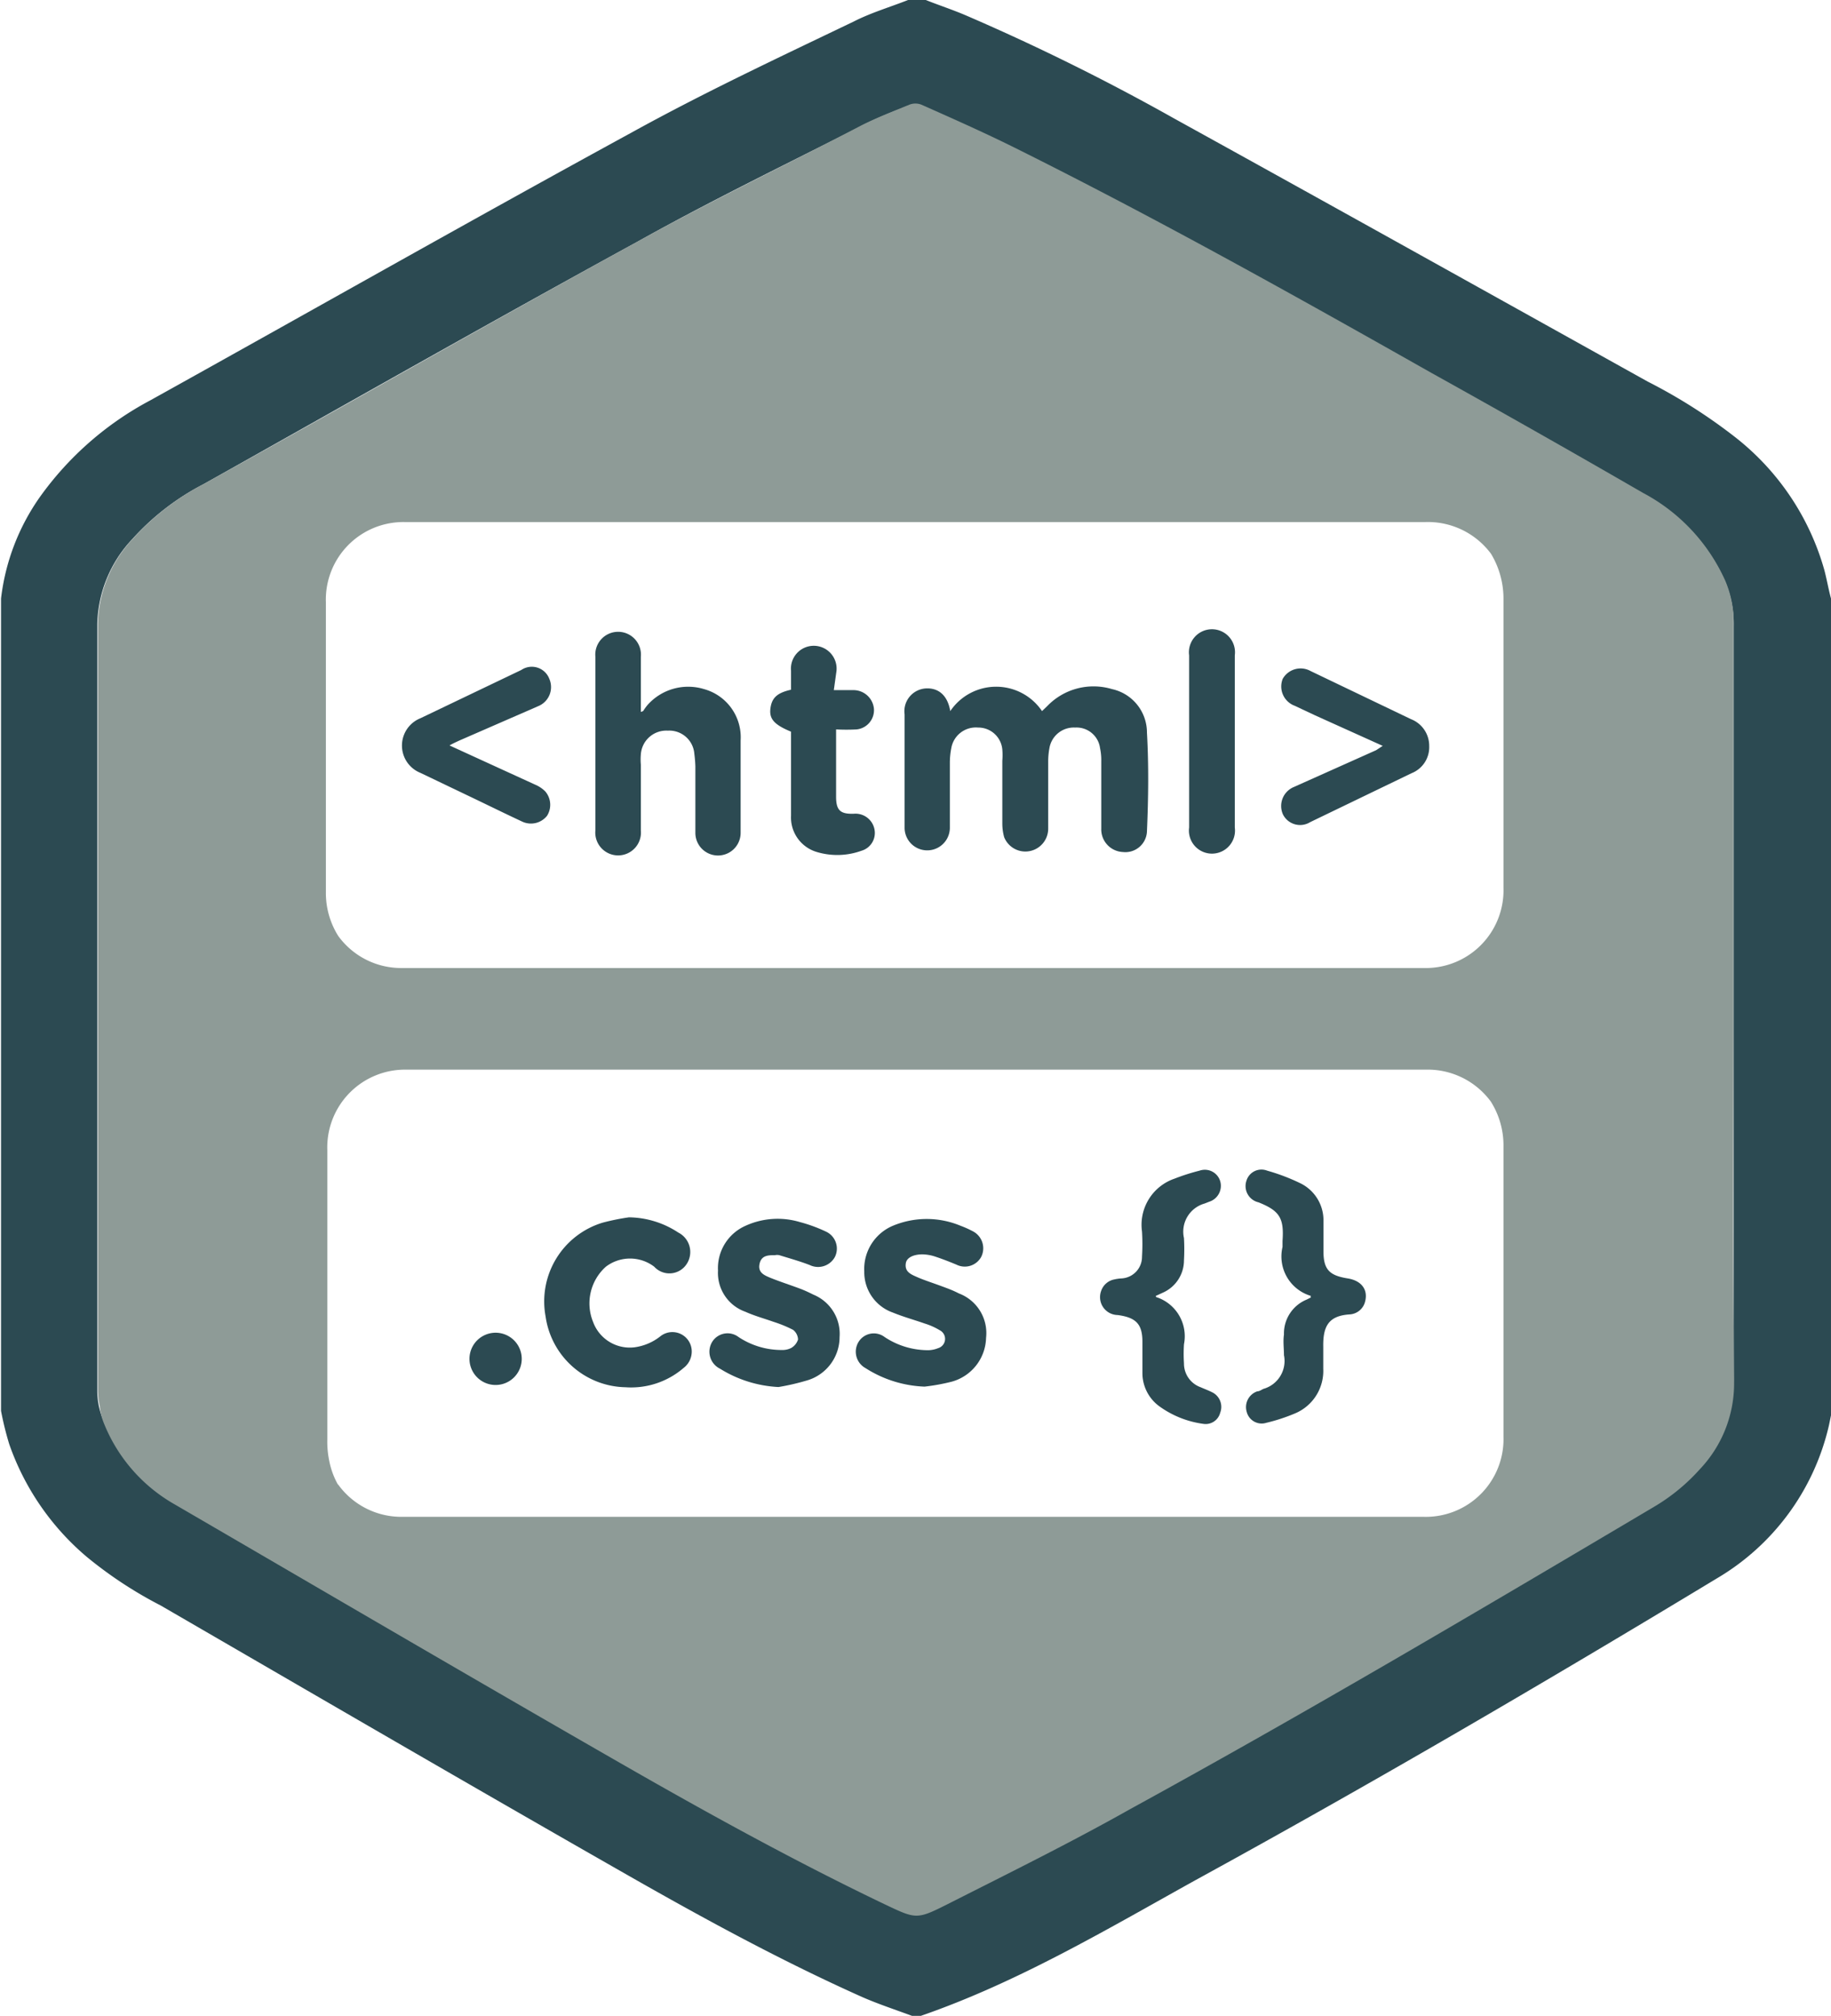 <svg xmlns="http://www.w3.org/2000/svg" width="89" height="98" viewBox="0 0 89 98">
  <defs>
    <style>
      .a {
        fill: #2c4a52;
      }

      .b {
        fill: #8e9b97;
      }
    </style>
  </defs>
  <title>Ресурс 5</title>
  <g>
    <path class="a" d="M88.67,27.69a12.5,12.5,0,0,0-4.28-6.4,26.28,26.28,0,0,0-4.3-2.74c-7.67-4.27-15.34-8.55-23-12.78A107.66,107.66,0,0,0,47,.77c-.67-.29-1.35-.51-2-.77h-.86c-.89.35-1.81.62-2.65,1.05C37.8,2.82,34.18,4.52,30.67,6.46c-7.82,4.27-15.57,8.67-23.36,13a15.54,15.54,0,0,0-5.37,4.7A10.72,10.72,0,0,0,.05,29.1c0,.06,0,.11,0,.17V68.59a15.31,15.31,0,0,0,.4,1.62,12.62,12.62,0,0,0,3.76,5.47,20.16,20.16,0,0,0,3.6,2.37c7.59,4.4,15.16,8.81,22.77,13.15,3.7,2.11,7.45,4.15,11.34,5.89.78.34,1.6.61,2.41.91h.43c4.71-1.63,9-4.18,13.3-6.57,8.58-4.7,17-9.62,25.38-14.69a11.66,11.66,0,0,0,5.43-7.32c.07-.28.11-.55.18-.83V29.27C88.89,28.74,88.81,28.21,88.67,27.69ZM82.59,71.14A9.49,9.49,0,0,1,80.35,73c-8.42,5-16.86,10-25.44,14.67C52,89.26,49,90.77,46,92.29c-1.52.77-1.53.75-3.06,0-4.3-2-8.48-4.32-12.6-6.7-7.31-4.21-14.6-8.48-21.89-12.72A8,8,0,0,1,5,69a3.75,3.75,0,0,1-.27-1.36q0-18.66,0-37.31a6.2,6.2,0,0,1,1.7-4.12,12.16,12.16,0,0,1,3.46-2.67c7-3.93,14-7.91,21.08-11.78,3.57-2,7.25-3.78,10.89-5.63.74-.39,1.54-.7,2.32-1a.8.8,0,0,1,.59,0c1.52.68,3,1.35,4.53,2.09,6.87,3.42,13.58,7.17,20.26,11Q74.74,21,79.85,24a9,9,0,0,1,4,4.27,5.25,5.25,0,0,1,.42,2.17V48.92c0,6,0,12,0,18A6,6,0,0,1,82.59,71.14Z"/>
    <path class="b" d="M84.26,49.18V30.67c0-.26,0-.51,0-.76a5.16,5.16,0,0,0-.4-1.68,9,9,0,0,0-4-4.27Q74.74,21,69.58,18.13C62.9,14.35,56.19,10.6,49.32,7.18c-1.49-.74-3-1.41-4.53-2.09a.8.8,0,0,0-.59,0c-.78.32-1.58.63-2.32,1C38.24,8,34.56,9.76,31,11.74c-7.06,3.87-14,7.85-21.08,11.78a12.16,12.16,0,0,0-3.46,2.67,6.2,6.2,0,0,0-1.7,4.12q0,18.65,0,37.31a3.84,3.84,0,0,0,.09.75,3,3,0,0,0,.22.87,7.91,7.91,0,0,0,3.43,3.9c7.3,4.25,14.59,8.52,21.91,12.72,4.12,2.36,8.3,4.66,12.58,6.71,1.54.73,1.56.76,3.07,0,3-1.52,6-3,8.89-4.63,8.58-4.7,17-9.68,25.42-14.67a9.39,9.39,0,0,0,2.26-1.85,6.06,6.06,0,0,0,1.66-4.25C84.22,61.17,84.26,55.17,84.26,49.18Zm-67.83,23A3.88,3.88,0,0,1,16,71a4.49,4.49,0,0,1-.09-1q0-7,0-14.09A3.78,3.78,0,0,1,19.72,52H69.3a3.81,3.81,0,0,1,3.17,1.56,4,4,0,0,1,.61,2.19V69.84a3.78,3.78,0,0,1-3.88,3.9H19.58A3.79,3.79,0,0,1,16.43,72.16ZM72.48,26.93a4.24,4.24,0,0,1,.6,2.23v14a3.78,3.78,0,0,1-3.85,3.9H19.54a3.78,3.78,0,0,1-3.1-1.56,3.93,3.93,0,0,1-.6-2.12V29.27a3.77,3.77,0,0,1,3.85-3.89H69.27A3.82,3.82,0,0,1,72.48,26.93Z"/>
    <path class="a" d="M37.84,67.43A5.93,5.93,0,0,1,35,66.54a.92.92,0,0,1-.38-1.31A.88.88,0,0,1,35.9,65a3.78,3.78,0,0,0,2.11.63.93.93,0,0,0,.45-.1.73.73,0,0,0,.33-.41.62.62,0,0,0-.24-.47,6.11,6.11,0,0,0-.95-.39c-.45-.16-.93-.29-1.37-.49a2,2,0,0,1-1.33-2,2.25,2.25,0,0,1,1.34-2.18,3.76,3.76,0,0,1,2.64-.18,7.33,7.33,0,0,1,1.26.46.91.91,0,0,1,.44,1.24.93.93,0,0,1-1.22.39c-.49-.19-1-.33-1.48-.48a.5.5,0,0,0-.21,0c-.32,0-.66,0-.75.42s.22.55.5.67c.49.2,1,.36,1.5.55.21.08.42.18.62.28A2.06,2.06,0,0,1,40.81,65a2.2,2.2,0,0,1-1.52,2.09A11.3,11.3,0,0,1,37.84,67.43Z"/>
    <path class="a" d="M44.94,67.41a5.71,5.71,0,0,1-2.87-.9.91.91,0,0,1-.34-1.27A.87.87,0,0,1,43,65a3.82,3.82,0,0,0,2.12.64,1.33,1.33,0,0,0,.48-.1.47.47,0,0,0,.08-.87,3.28,3.28,0,0,0-.74-.33c-.51-.18-1-.31-1.54-.53a2.08,2.08,0,0,1-1.39-2,2.28,2.28,0,0,1,1.39-2.22,4.27,4.27,0,0,1,3.29,0,4.91,4.91,0,0,1,.62.28.93.93,0,0,1,.38,1.24.91.91,0,0,1-1.2.37c-.36-.15-.72-.29-1.09-.41a2.11,2.11,0,0,0-.56-.09c-.44,0-.77.16-.81.43-.07.43.27.55.56.68s.75.28,1.13.42.6.22.89.37a2.06,2.06,0,0,1,1.32,2.16,2.27,2.27,0,0,1-1.67,2.13A9.85,9.85,0,0,1,44.94,67.41Z"/>
    <path class="a" d="M30.57,59.18a4.44,4.44,0,0,1,2.4.74,1.06,1.06,0,0,1,.4,1.54,1,1,0,0,1-1.57.12,1.94,1.94,0,0,0-2.35,0,2.39,2.39,0,0,0-.62,2.69,1.9,1.9,0,0,0,2,1.23,2.57,2.57,0,0,0,1.26-.53.94.94,0,0,1,1.53.65,1,1,0,0,1-.39.88,3.9,3.9,0,0,1-2.83.94A4,4,0,0,1,26.52,64a4,4,0,0,1,2.77-4.56A11.1,11.1,0,0,1,30.57,59.18Z"/>
    <path class="a" d="M56.18,63s0,.07.06.07a2,2,0,0,1,1.31,2.28,7.23,7.23,0,0,0,0,.93,1.22,1.22,0,0,0,.81,1.16c.18.08.37.15.55.24a.79.79,0,0,1,.4,1,.73.73,0,0,1-.82.54,4.71,4.71,0,0,1-2.16-.87,2,2,0,0,1-.8-1.58c0-.51,0-1,0-1.54,0-.88-.33-1.18-1.2-1.3a.87.87,0,0,1-.81-1.16.84.84,0,0,1,.64-.57,2,2,0,0,1,.35-.05,1.05,1.05,0,0,0,1-1.06,10,10,0,0,0,0-1.22,2.37,2.37,0,0,1,1.58-2.57,10.19,10.19,0,0,1,1.22-.39.78.78,0,0,1,1,.51.81.81,0,0,1-.53,1l-.23.09a1.42,1.42,0,0,0-1,1.68,9.74,9.74,0,0,1,0,1.08,1.72,1.72,0,0,1-1,1.56Z"/>
    <path class="a" d="M63.72,63a2,2,0,0,1-1.38-2.38c0-.1,0-.2,0-.29.08-1.11-.14-1.47-1.17-1.88a.81.81,0,0,1-.58-1.06.76.76,0,0,1,1-.48,9.68,9.68,0,0,1,1.65.63,2,2,0,0,1,1.09,1.82c0,.49,0,1,0,1.47,0,.9.3,1.18,1.18,1.32.68.11,1,.56.84,1.14a.82.82,0,0,1-.76.61c-1,.07-1.29.56-1.27,1.58,0,.35,0,.71,0,1.07A2.24,2.24,0,0,1,63,68.69a8.8,8.8,0,0,1-1.45.48.75.75,0,0,1-.95-.53.81.81,0,0,1,.51-1c.1,0,.2-.07.3-.12a1.41,1.41,0,0,0,1-1.64c0-.33-.05-.67,0-1a1.78,1.78,0,0,1,1.1-1.7l.22-.11S63.67,63.05,63.72,63Z"/>
    <path class="a" d="M25.36,66.06a1.27,1.27,0,0,1-2.54,0,1.27,1.27,0,1,1,2.54,0Z"/>
    <path class="a" d="M46.19,34.57a2.69,2.69,0,0,1,4.46,0l.25-.24a3.12,3.12,0,0,1,3.15-.83,2.16,2.16,0,0,1,1.7,2.11c.09,1.6.07,3.2,0,4.81a1.05,1.05,0,0,1-1.17,1,1.1,1.1,0,0,1-1.05-1.14c0-1.09,0-2.18,0-3.27a2.78,2.78,0,0,0-.06-.64,1.15,1.15,0,0,0-1.21-1,1.2,1.2,0,0,0-1.25,1,3.47,3.47,0,0,0-.06.64c0,1.09,0,2.18,0,3.27a1.11,1.11,0,0,1-2.14.42,2.46,2.46,0,0,1-.09-.67c0-1,0-2,0-3.05a3.27,3.27,0,0,0,0-.54,1.17,1.17,0,0,0-1.18-1.07,1.21,1.21,0,0,0-1.3,1,3.74,3.74,0,0,0-.07.75c0,1,0,2.08,0,3.12a1.1,1.1,0,1,1-2.2,0V34.73a1.11,1.11,0,0,1,1-1.26C45.61,33.42,46.06,33.8,46.19,34.57Z"/>
    <path class="a" d="M31.26,34.57a2.83,2.83,0,0,1,.2-.28,2.64,2.64,0,0,1,2.76-.79A2.43,2.43,0,0,1,36,36c0,1.5,0,3,0,4.49a1.1,1.1,0,0,1-2.2,0c0-1.08,0-2.16,0-3.23a6,6,0,0,0-.05-.61,1.22,1.22,0,0,0-1.29-1.13,1.24,1.24,0,0,0-1.31,1.15,2.89,2.89,0,0,0,0,.5c0,1.07,0,2.13,0,3.2a1.11,1.11,0,1,1-2.21,0q0-4.22,0-8.44a1.11,1.11,0,1,1,2.21,0c0,.78,0,1.56,0,2.34v.34Z"/>
    <path class="a" d="M40.53,33.55h.95a1,1,0,0,1,1,.91.94.94,0,0,1-.84,1,9.15,9.15,0,0,1-1,0c0,.12,0,.19,0,.27,0,1,0,2,0,3,0,.67.21.85.86.83a.94.94,0,0,1,1,.73.9.9,0,0,1-.63,1.07,3.45,3.45,0,0,1-2.13.07,1.75,1.75,0,0,1-1.29-1.78c0-1.17,0-2.34,0-3.52v-.56c-.82-.34-1.07-.62-1-1.14s.34-.75,1-.9c0-.3,0-.61,0-.92a1.11,1.11,0,1,1,2.21,0Z"/>
    <path class="a" d="M21.85,36.24,26,38.14a1.56,1.56,0,0,1,.5.33,1,1,0,0,1,.09,1.19,1,1,0,0,1-1.19.29c-.88-.41-1.75-.84-2.63-1.26l-2.34-1.12a1.43,1.43,0,0,1,0-2.65l4.91-2.35A.91.91,0,0,1,26.7,33a1,1,0,0,1-.54,1.33L22.33,36C22.18,36.07,22,36.15,21.85,36.24Z"/>
    <path class="a" d="M67.21,36.26l-3.28-1.48-1-.47A1,1,0,0,1,62.35,33a1,1,0,0,1,1.35-.38l4.88,2.34a1.39,1.39,0,0,1,.89,1.31,1.36,1.36,0,0,1-.86,1.32l-4.93,2.38a.93.93,0,0,1-1.32-.38,1,1,0,0,1,.53-1.33l4-1.79Z"/>
    <path class="a" d="M57.8,36.07V31.86a1.12,1.12,0,1,1,2.22,0v8.37a1.12,1.12,0,1,1-2.22,0Z"/>
  </g>
</svg>

